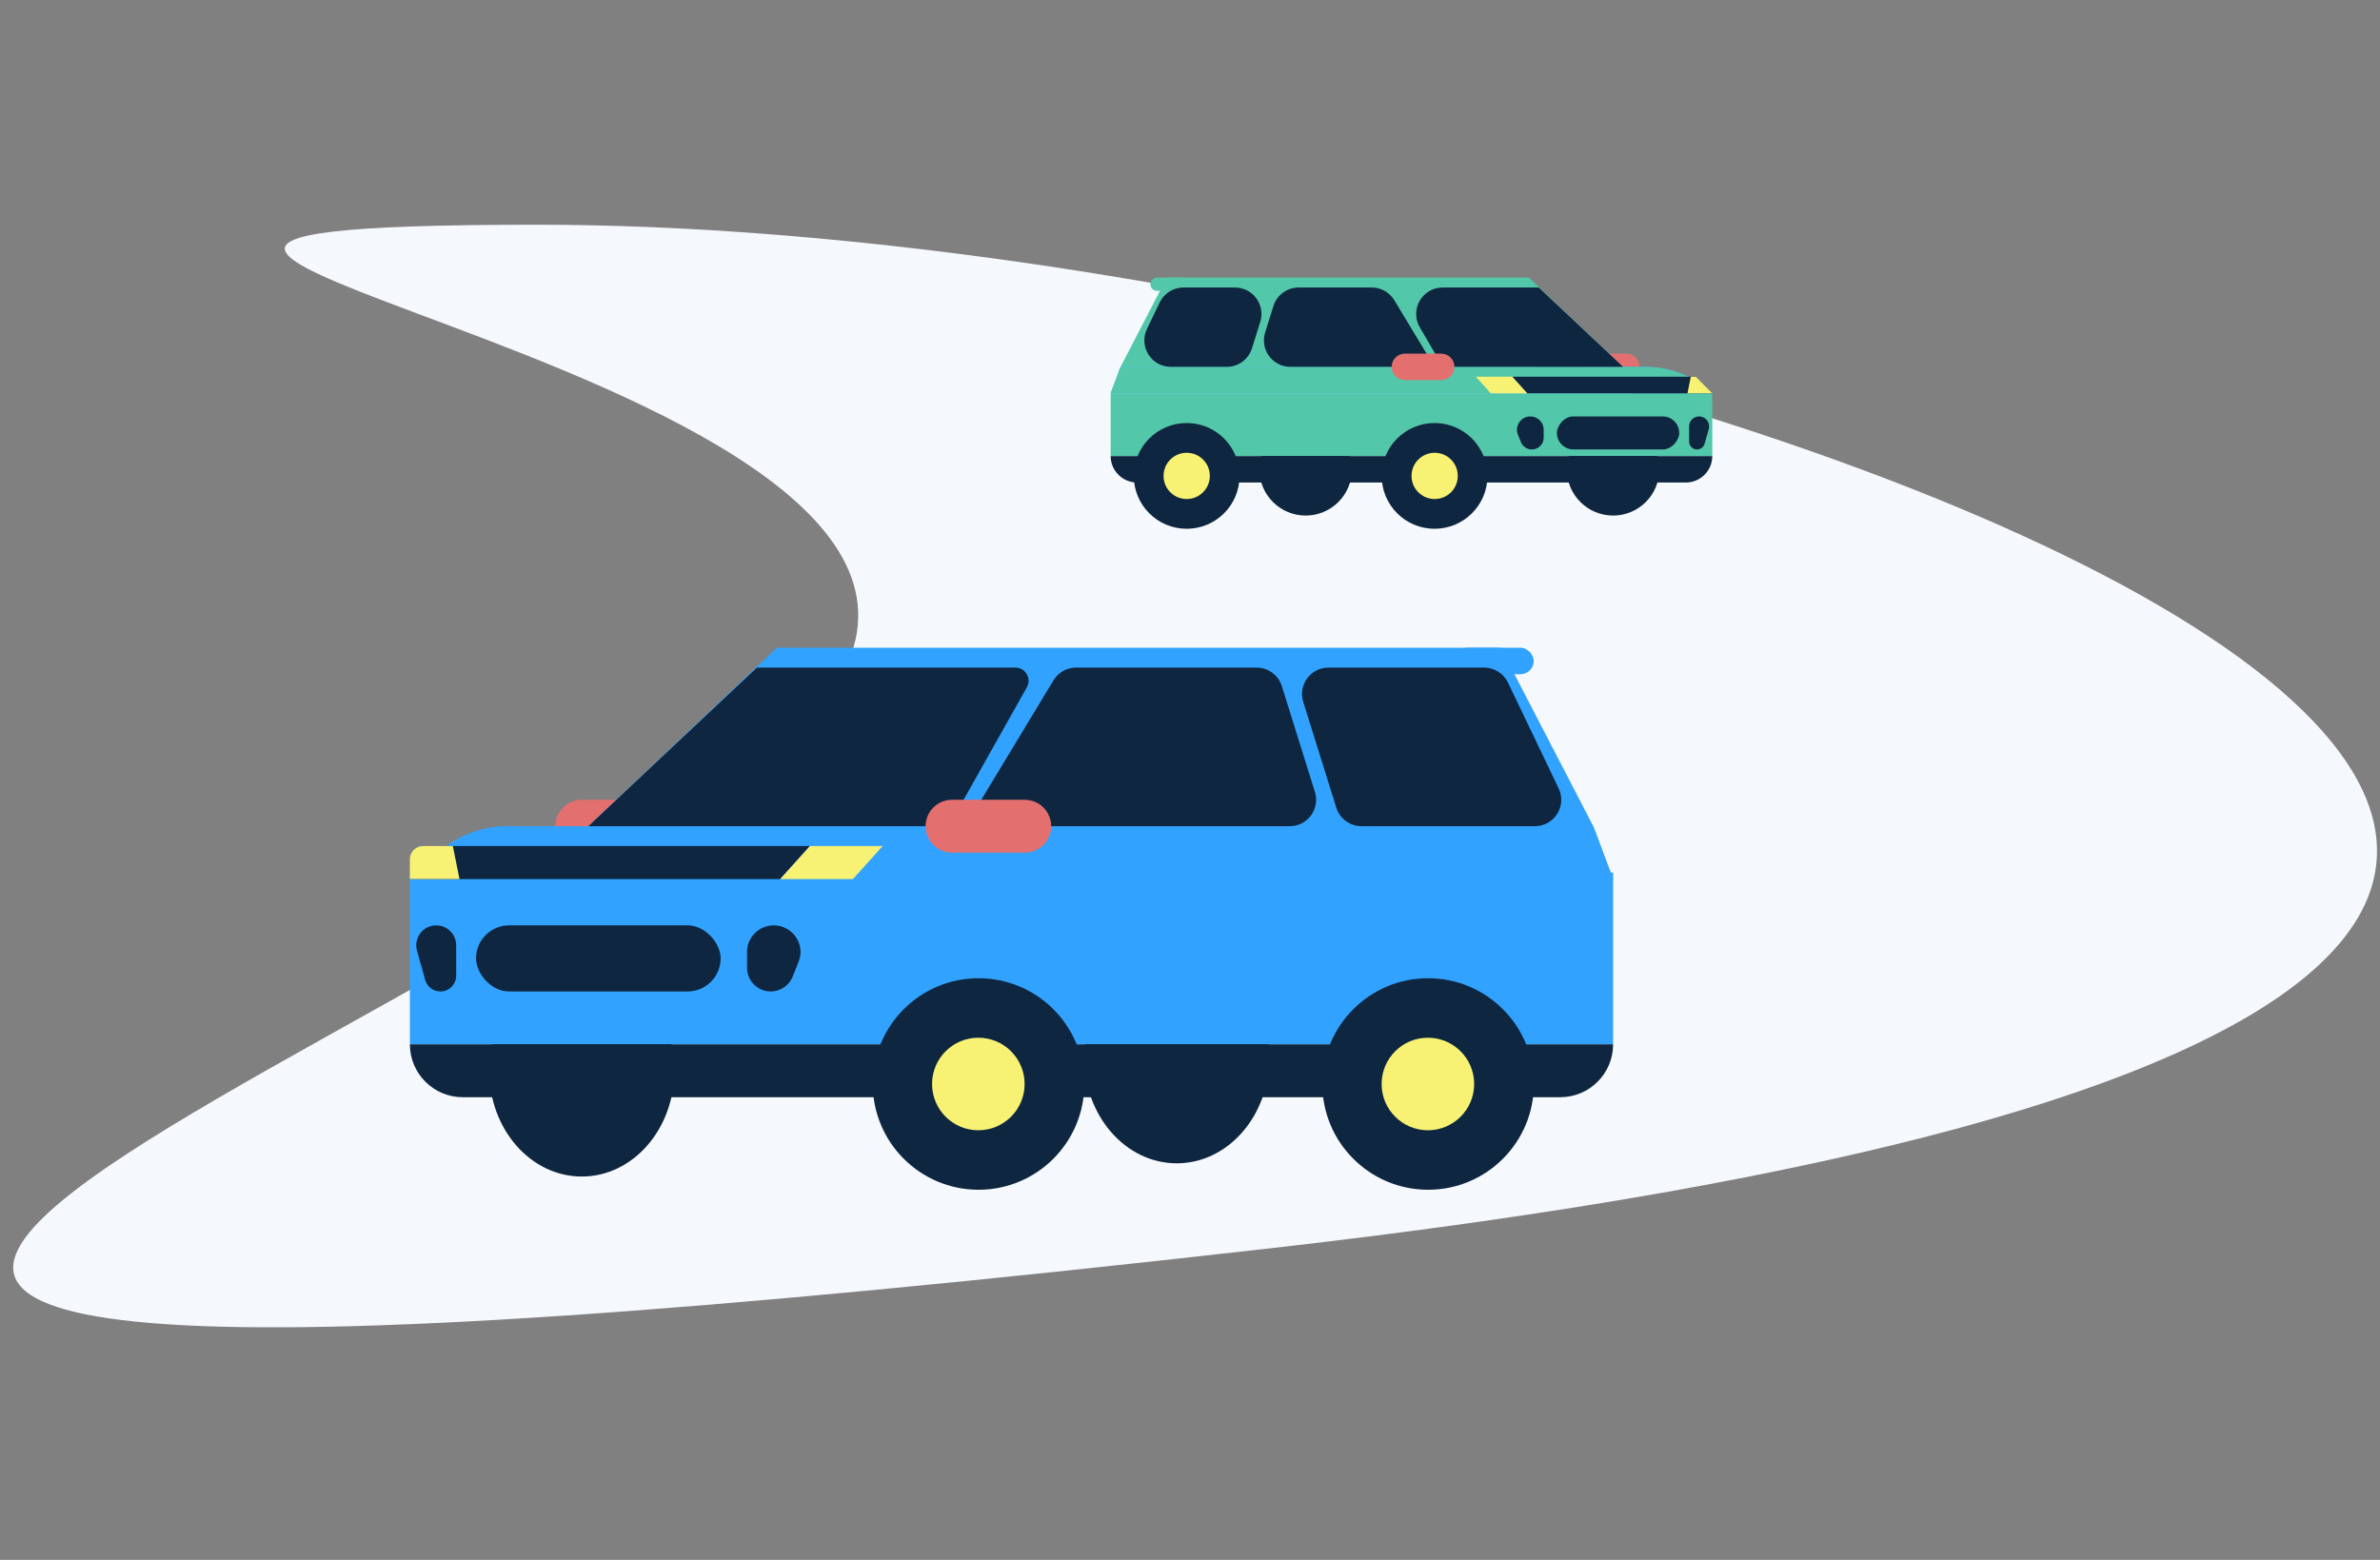 <svg width="180" height="118" viewBox="0 0 180 118" fill="none" xmlns="http://www.w3.org/2000/svg">
<rect x="0" y="0" width="180" height="118" fill="#808080" stroke="none"/>
<path d="M40.624 17C125.834 17 274.037 74.23 96.042 94.432C-81.953 114.634 40.666 79.202 61.95 53.58C83.234 27.958 -19.387 17 40.624 17Z" fill="#F5F9FE"/>
<ellipse cx="44" cy="81" rx="7" ry="8" fill="#0E263F"/>
<ellipse cx="89" cy="80" rx="7" ry="8" fill="#0E263F"/>
<rect x="109.998" y="49" width="6" height="2" rx="1" fill="#31A2FF"/>
<path d="M42.001 62.5C42.001 61.395 42.897 60.5 44.001 60.5H49.501C50.606 60.5 51.501 61.395 51.501 62.5C51.501 63.605 50.606 64.5 49.501 64.5H44.001C42.897 64.5 42.001 63.605 42.001 62.5Z" fill="#E46F6F"/>
<rect x="31" y="66" width="91" height="13" fill="#31A2FF"/>
<path d="M58.75 49L113.5 49L120.5 62.5H44.5L58.75 49Z" fill="#31A2FF"/>
<path d="M31 79H122C122 81.209 120.209 83 118 83H35C32.791 83 31 81.209 31 79Z" fill="#0E263F"/>
<path d="M31 66.5H122L120.5 62.5H38.423C36.385 62.5 34.424 63.278 32.94 64.674L31 66.5Z" fill="#31A2FF"/>
<path d="M31 66.5H122L120.5 62.5H38.423C36.385 62.5 34.424 63.278 32.94 64.674L31 66.5Z" fill="#31A2FF"/>
<path d="M31 66.5H59L61.25 64H33.633L31 66.5Z" fill="#0E263F"/>
<path d="M57.25 50.5L76.79 50.5C77.555 50.5 78.037 51.324 77.662 51.99L71.75 62.5H44.5L57.25 50.5Z" fill="#0E263F"/>
<path d="M79.674 51.466C80.036 50.866 80.685 50.5 81.385 50.5L95.037 50.5C95.911 50.5 96.685 51.069 96.946 51.903L99.446 59.904C99.848 61.191 98.886 62.5 97.537 62.5H73.007L76.632 56.5L79.674 51.466Z" fill="#0E263F"/>
<path d="M98.565 53.096C98.162 51.809 99.125 50.5 100.474 50.5L112.244 50.5C113.014 50.5 113.715 50.942 114.048 51.636L117.881 59.636C118.517 60.963 117.55 62.5 116.077 62.5H102.974C102.099 62.5 101.326 61.931 101.065 61.097L98.565 53.096Z" fill="#0E263F"/>
<path d="M70.002 62.5C70.002 61.395 70.897 60.5 72.002 60.5H77.502C78.606 60.5 79.502 61.395 79.502 62.5C79.502 63.605 78.606 64.5 77.502 64.5H72.002C70.897 64.5 70.002 63.605 70.002 62.5Z" fill="#E46F6F"/>
<path d="M61.257 63.999H66.757L64.507 66.499H59.007L61.257 63.999Z" fill="#F8F274"/>
<path d="M31 64.999C31 64.447 31.448 63.999 32 63.999H34.25L34.75 66.499H31V64.999Z" fill="#F8F274"/>
<rect x="36.002" y="70" width="18.5" height="5" rx="2.5" fill="#0E263F"/>
<path d="M56.5 72C56.5 70.895 57.414 70 58.518 70C59.933 70 60.928 71.429 60.403 72.743L59.95 73.876C59.678 74.555 59.02 75 58.289 75C57.301 75 56.5 74.199 56.5 73.211V72Z" fill="#0E263F"/>
<path d="M34.501 71.51C34.501 70.676 33.825 70 32.991 70C31.992 70 31.268 70.954 31.538 71.917L32.157 74.128C32.301 74.644 32.771 75 33.307 75C33.966 75 34.501 74.465 34.501 73.806V71.51Z" fill="#0E263F"/>
<circle cx="74.008" cy="82" r="8" fill="#0E263F"/>
<circle cx="73.992" cy="82" r="3.5" fill="#F8F274"/>
<circle cx="108.008" cy="82" r="8" fill="#0E263F"/>
<circle cx="107.992" cy="82" r="3.5" fill="#F8F274"/>
<rect width="3" height="1" rx="0.5" transform="matrix(-1 0 0 1 90.001 21)" fill="#52C7A9"/>
<path d="M123.999 27.75C123.999 27.198 123.552 26.75 122.999 26.75H120.249C119.697 26.75 119.249 27.198 119.249 27.75C119.249 28.302 119.697 28.75 120.249 28.75H122.999C123.552 28.75 123.999 28.302 123.999 27.75Z" fill="#E46F6F"/>
<circle r="3.5" transform="matrix(-1 0 0 1 121.999 35.5)" fill="#0E263F"/>
<circle r="3.5" transform="matrix(-1 0 0 1 98.747 35.5)" fill="#0E263F"/>
<rect width="45.5" height="4.75" transform="matrix(-1 0 0 1 129.5 29.75)" fill="#52C7A9"/>
<path d="M115.625 21L88.25 21L84.75 27.75H122.75L115.625 21Z" fill="#52C7A9"/>
<path d="M129.5 34.5H84C84 35.605 84.895 36.5 86 36.5H127.5C128.605 36.5 129.5 35.605 129.5 34.5Z" fill="#0E263F"/>
<path d="M129.5 29.75H84L84.75 27.75H124.457C126.331 27.75 128.135 28.465 129.5 29.75Z" fill="#31A2FF"/>
<path d="M129.5 29.75H84L84.75 27.75H124.457C126.331 27.75 128.135 28.465 129.5 29.75Z" fill="#52C7A9"/>
<path d="M129.5 29.75H115.5L114.375 28.5H128.183L129.5 29.75Z" fill="#0E263F"/>
<path d="M116.375 21.75H109.107C107.563 21.75 106.602 23.424 107.379 24.758L109.125 27.75H122.75L116.375 21.75Z" fill="#0E263F"/>
<path d="M105.455 22.716C105.093 22.116 104.444 21.75 103.743 21.75L98.217 21.75C97.342 21.75 96.569 22.319 96.308 23.153L95.683 25.154C95.281 26.441 96.243 27.75 97.592 27.75H108.497L106.684 24.75L105.455 22.716Z" fill="#0E263F"/>
<path d="M95.312 24.346C95.714 23.059 94.752 21.75 93.403 21.75L89.508 21.75C88.738 21.75 88.037 22.192 87.704 22.886L86.746 24.886C86.11 26.213 87.077 27.75 88.549 27.75H92.778C93.653 27.75 94.426 27.181 94.687 26.347L95.312 24.346Z" fill="#0E263F"/>
<path d="M109.999 27.75C109.999 27.198 109.551 26.75 108.999 26.75H106.249C105.697 26.75 105.249 27.198 105.249 27.75C105.249 28.302 105.697 28.75 106.249 28.75H108.999C109.551 28.75 109.999 28.302 109.999 27.75Z" fill="#E46F6F"/>
<path d="M114.372 28.5H111.622L112.747 29.75H115.497L114.372 28.5Z" fill="#F8F274"/>
<path d="M128.25 28.5H127.875L127.625 29.75H129.5L128.25 28.5Z" fill="#F8F274"/>
<rect width="9.25" height="2.5" rx="1.25" transform="matrix(-1 0 0 1 126.999 31.5)" fill="#0E263F"/>
<path d="M116.75 32.509C116.75 31.952 116.298 31.5 115.741 31.5C115.027 31.5 114.538 32.221 114.804 32.884L115.025 33.438C115.161 33.777 115.49 34 115.856 34C116.35 34 116.75 33.599 116.75 33.106V32.509Z" fill="#0E263F"/>
<path d="M127.749 32.255C127.749 31.838 128.087 31.5 128.504 31.5C129.004 31.5 129.366 31.977 129.231 32.458L128.922 33.564C128.849 33.822 128.614 34 128.347 34C128.017 34 127.749 33.733 127.749 33.403V32.255Z" fill="#0E263F"/>
<circle r="4" transform="matrix(-1 0 0 1 108.496 36)" fill="#0E263F"/>
<circle r="1.75" transform="matrix(-1 0 0 1 108.504 36)" fill="#F8F274"/>
<circle r="4" transform="matrix(-1 0 0 1 89.748 36)" fill="#0E263F"/>
<circle r="1.75" transform="matrix(-1 0 0 1 89.75 36)" fill="#F8F274"/>
</svg>
